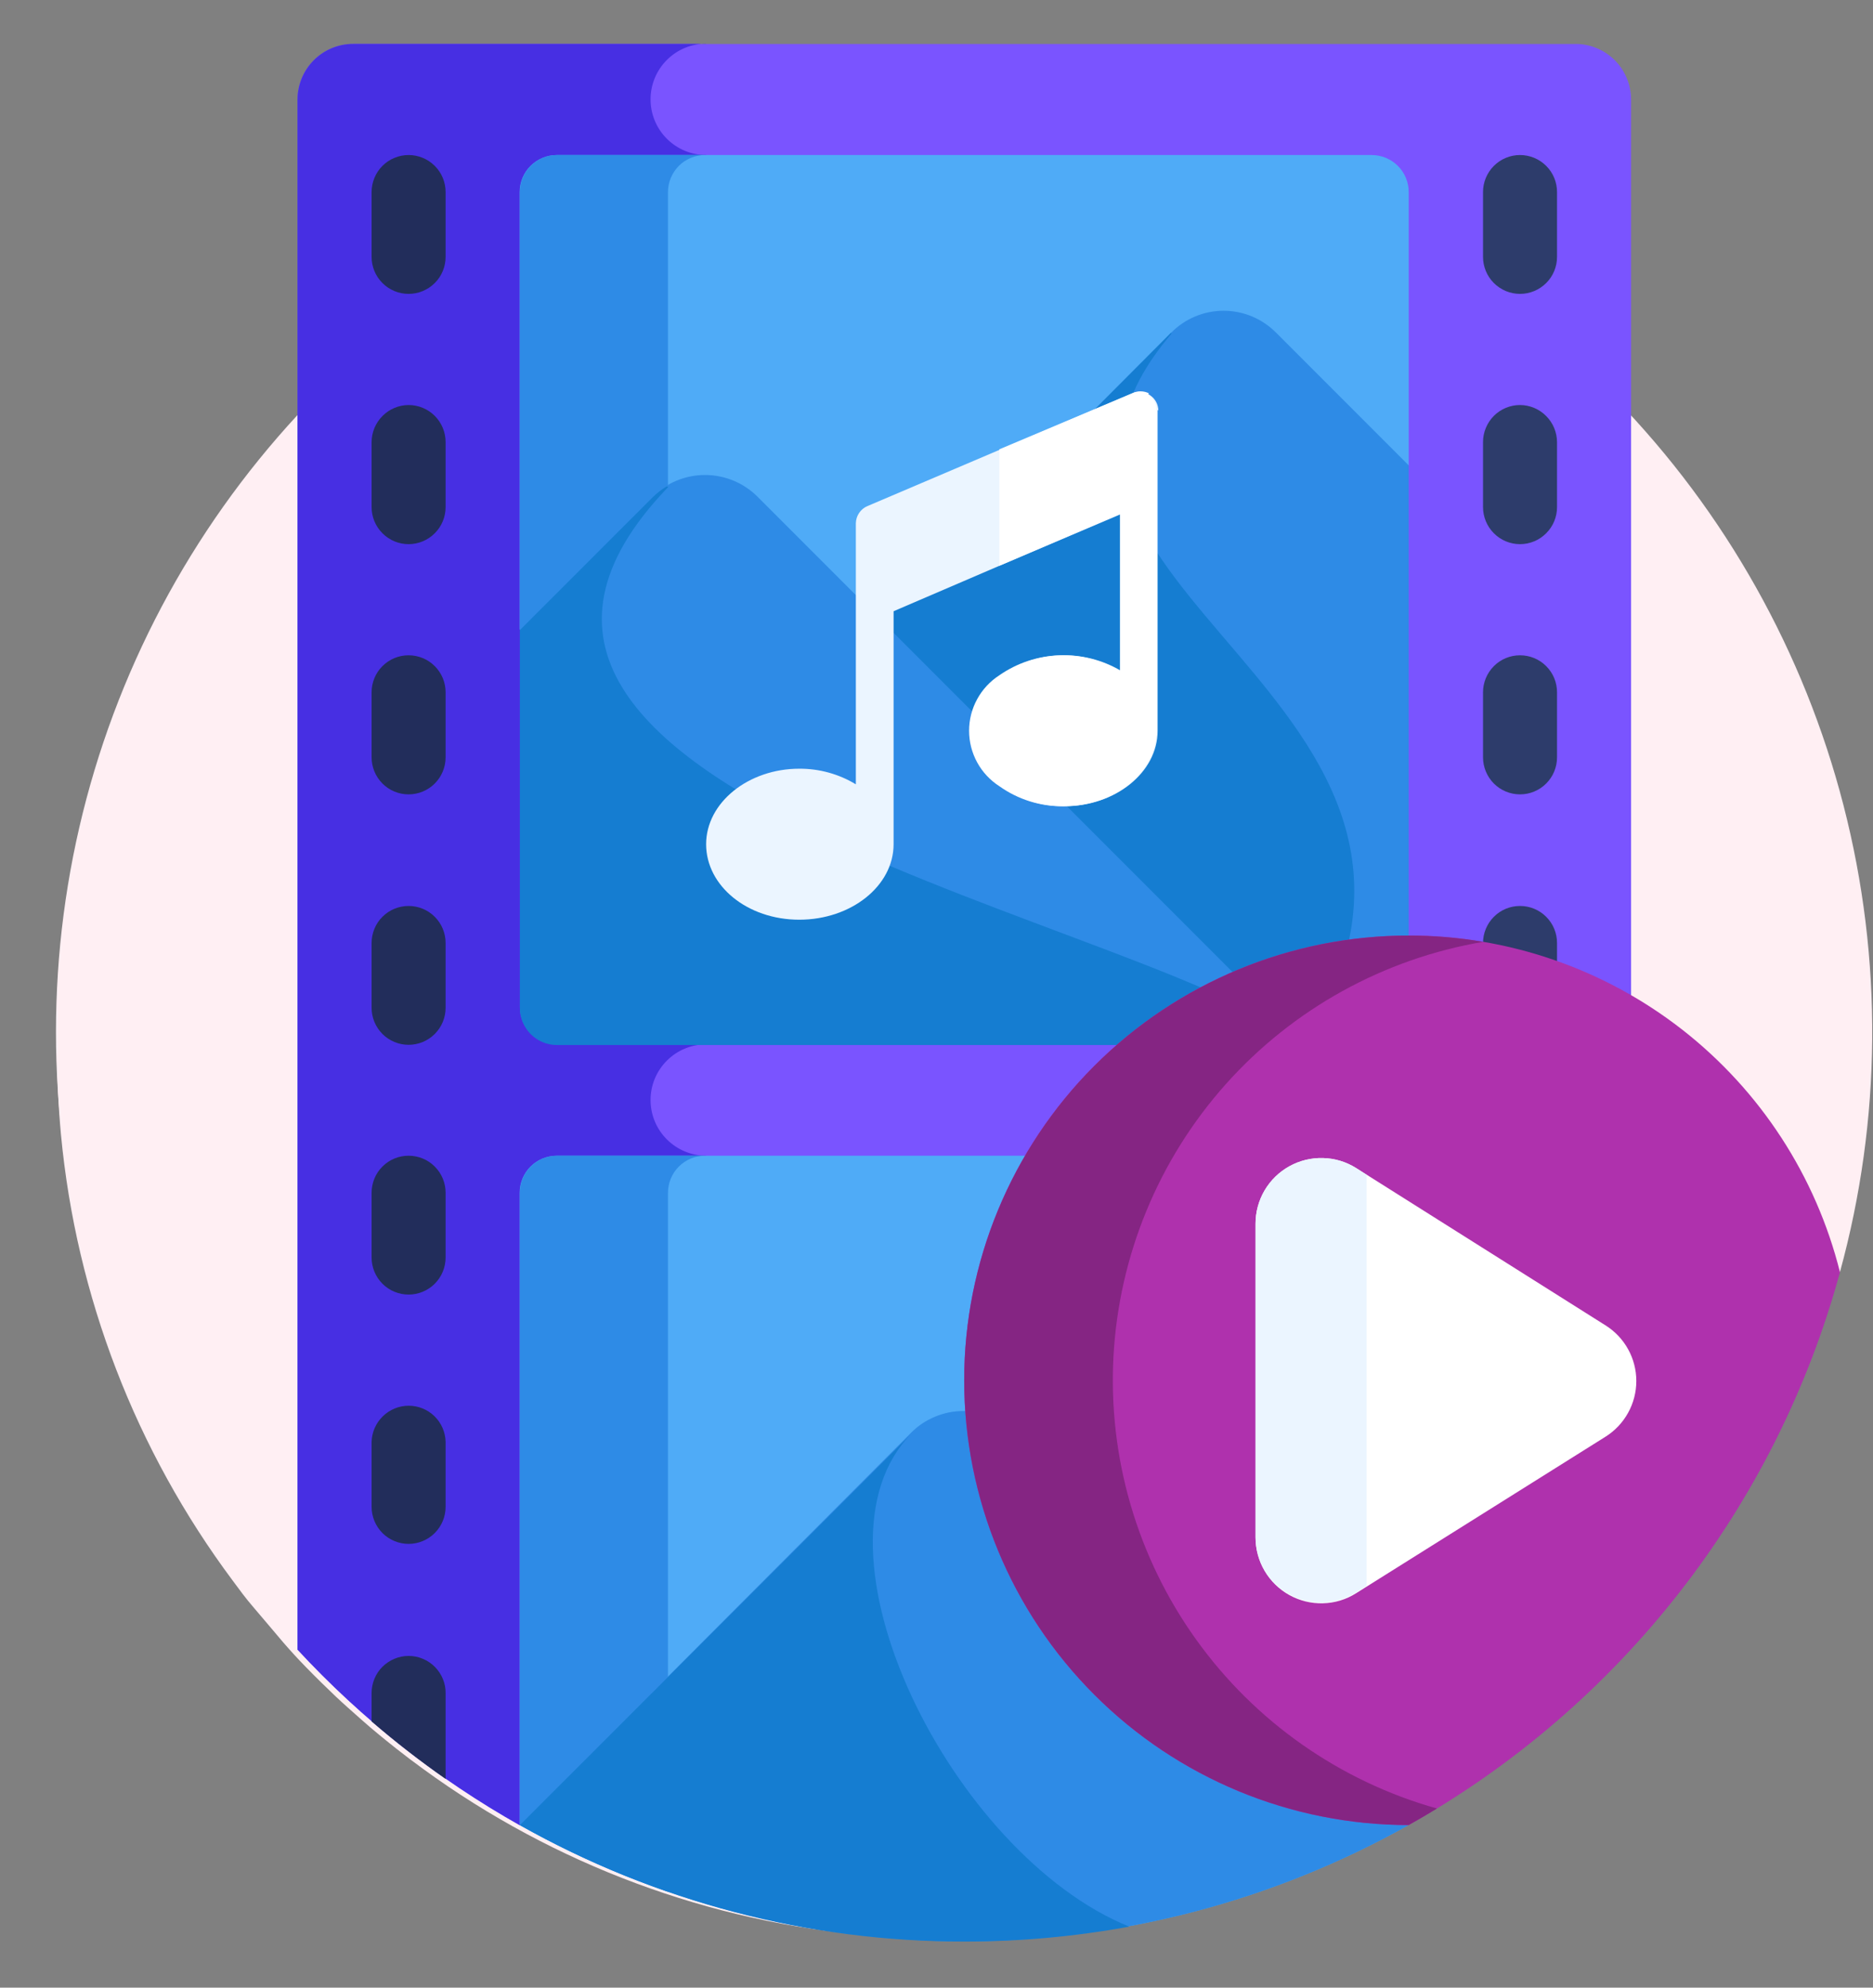 <svg width="33" height="35" viewBox="0 0 33 35" fill="none" xmlns="http://www.w3.org/2000/svg">
<rect x="0" y="0" width="33" height="35" fill="#808080" stroke="none"/>
<path d="M32.327 18.476C32.329 21.538 31.433 24.533 29.751 27.091C29.607 27.305 29.463 27.502 29.312 27.723C27.854 29.71 25.95 31.326 23.753 32.44C21.556 33.555 19.127 34.137 16.663 34.14C16.22 34.14 15.785 34.14 15.351 34.086C12.502 33.85 9.772 32.836 7.461 31.153C7.297 31.034 7.133 30.911 6.973 30.784C6.813 30.657 6.563 30.456 6.37 30.283C6.177 30.111 6.062 30.012 5.915 29.873C5.767 29.733 5.566 29.537 5.398 29.364C5.23 29.192 5.119 29.069 4.987 28.917C4.856 28.765 4.643 28.507 4.479 28.318C4.315 28.129 4.224 27.998 4.101 27.834C2.391 25.543 1.343 22.825 1.074 19.978C1.029 19.485 1.004 18.985 1.004 18.476C1.004 14.322 2.654 10.338 5.592 7.4C8.529 4.463 12.513 2.812 16.668 2.812C20.822 2.812 24.806 4.463 27.743 7.4C30.681 10.338 32.331 14.322 32.331 18.476H32.327Z" fill="#FFEFF3"/>
<path d="M32.417 22.402C33.154 19.715 33.176 16.882 32.481 14.184C31.786 11.486 30.399 9.016 28.457 7.019C26.514 5.022 24.084 3.566 21.406 2.796C18.729 2.027 15.896 1.97 13.19 2.631C10.483 3.292 7.996 4.648 5.975 6.566C3.954 8.483 2.468 10.895 1.665 13.563C0.862 16.231 0.77 19.062 1.397 21.777C2.025 24.491 3.35 26.995 5.242 29.04L32.417 22.402Z" fill="#FFEFF3"/>
<path d="M24.82 27.268H28.738V1.75C28.737 1.62 28.711 1.492 28.66 1.372C28.61 1.253 28.536 1.144 28.443 1.053C28.35 0.963 28.241 0.891 28.12 0.843C27.999 0.795 27.87 0.771 27.741 0.774H6.223C5.963 0.774 5.713 0.877 5.529 1.061C5.345 1.245 5.242 1.494 5.242 1.754V29.048C6.38 30.277 7.701 31.32 9.16 32.142H24.82V27.268Z" fill="#7A54FF"/>
<path d="M12.422 0.773H6.223C5.963 0.773 5.713 0.876 5.529 1.06C5.345 1.244 5.242 1.494 5.242 1.754V29.048C6.38 30.276 7.701 31.32 9.16 32.141H12.442V20.351C12.182 20.351 11.933 20.247 11.749 20.063C11.565 19.88 11.462 19.63 11.462 19.37C11.462 19.11 11.565 18.861 11.749 18.677C11.933 18.493 12.182 18.39 12.442 18.39V2.73C12.182 2.73 11.933 2.627 11.749 2.443C11.565 2.259 11.462 2.01 11.462 1.75C11.462 1.49 11.565 1.24 11.749 1.056C11.933 0.872 12.182 0.769 12.442 0.769L12.422 0.773Z" fill="#472FE3"/>
<path d="M24.82 8.195V3.382C24.82 3.209 24.751 3.043 24.629 2.921C24.506 2.799 24.34 2.73 24.168 2.73H9.809C9.636 2.73 9.47 2.799 9.347 2.921C9.225 3.043 9.156 3.209 9.156 3.382V11.083L16.988 13.987L24.82 8.195Z" fill="#4FABF7"/>
<path d="M11.769 3.382C11.769 3.297 11.786 3.212 11.819 3.133C11.852 3.054 11.9 2.982 11.96 2.921C12.021 2.86 12.093 2.812 12.172 2.78C12.251 2.747 12.336 2.73 12.422 2.73H9.812C9.639 2.73 9.474 2.799 9.351 2.921C9.229 3.043 9.16 3.209 9.16 3.382V11.083L11.769 12.051V3.382Z" fill="#2E8BE6"/>
<path d="M24.82 21.003C24.82 20.83 24.751 20.664 24.629 20.542C24.506 20.419 24.34 20.351 24.168 20.351H9.809C9.636 20.351 9.47 20.419 9.347 20.542C9.225 20.664 9.156 20.83 9.156 21.003V32.137C11.548 33.479 14.244 34.184 16.986 34.184C19.728 34.184 22.424 33.479 24.816 32.137L24.82 21.003Z" fill="#4FABF7"/>
<path d="M11.769 21.003C11.769 20.917 11.786 20.832 11.819 20.753C11.852 20.674 11.9 20.602 11.96 20.542C12.021 20.481 12.093 20.433 12.172 20.4C12.251 20.367 12.336 20.351 12.422 20.351H9.812C9.639 20.351 9.474 20.419 9.351 20.542C9.229 20.664 9.16 20.83 9.16 21.003V32.137C9.992 32.608 10.865 33.001 11.769 33.311V21.003Z" fill="#2E8BE6"/>
<path d="M26.781 2.73C26.954 2.73 27.12 2.799 27.242 2.921C27.365 3.043 27.433 3.209 27.433 3.382V4.523C27.433 4.696 27.365 4.862 27.242 4.984C27.12 5.106 26.954 5.175 26.781 5.175C26.608 5.175 26.442 5.106 26.32 4.984C26.198 4.862 26.129 4.696 26.129 4.523V3.382C26.129 3.209 26.198 3.043 26.32 2.921C26.442 2.799 26.608 2.73 26.781 2.73Z" fill="#2D3C6B"/>
<path d="M26.781 7.132C26.954 7.133 27.119 7.202 27.241 7.325C27.363 7.447 27.432 7.612 27.433 7.785V8.929C27.433 9.102 27.365 9.268 27.242 9.39C27.12 9.513 26.954 9.582 26.781 9.582C26.608 9.582 26.442 9.513 26.32 9.39C26.198 9.268 26.129 9.102 26.129 8.929V7.785C26.129 7.612 26.198 7.446 26.32 7.323C26.442 7.201 26.608 7.132 26.781 7.132Z" fill="#2D3C6B"/>
<path d="M26.781 11.539C26.954 11.539 27.12 11.607 27.242 11.73C27.365 11.852 27.433 12.018 27.433 12.191V13.335C27.433 13.508 27.365 13.674 27.242 13.797C27.12 13.919 26.954 13.988 26.781 13.988C26.608 13.988 26.442 13.919 26.32 13.797C26.198 13.674 26.129 13.508 26.129 13.335V12.191C26.129 12.018 26.198 11.852 26.32 11.73C26.442 11.607 26.608 11.539 26.781 11.539Z" fill="#2D3C6B"/>
<path d="M26.781 15.953C26.954 15.953 27.12 16.021 27.242 16.144C27.365 16.266 27.433 16.432 27.433 16.605V17.745C27.433 17.919 27.365 18.084 27.242 18.207C27.12 18.329 26.954 18.398 26.781 18.398C26.608 18.398 26.442 18.329 26.32 18.207C26.198 18.084 26.129 17.919 26.129 17.745V16.605C26.129 16.432 26.198 16.266 26.32 16.144C26.442 16.021 26.608 15.953 26.781 15.953Z" fill="#2D3C6B"/>
<path d="M7.199 2.73C7.114 2.73 7.029 2.747 6.95 2.78C6.87 2.812 6.799 2.86 6.738 2.921C6.677 2.982 6.629 3.054 6.597 3.133C6.564 3.212 6.547 3.297 6.547 3.382V4.523C6.547 4.696 6.616 4.862 6.738 4.984C6.86 5.106 7.026 5.175 7.199 5.175C7.372 5.175 7.538 5.106 7.66 4.984C7.783 4.862 7.851 4.696 7.851 4.523V3.382C7.851 3.209 7.783 3.043 7.66 2.921C7.538 2.799 7.372 2.73 7.199 2.73Z" fill="#222D5B"/>
<path d="M7.199 7.132C7.027 7.133 6.861 7.202 6.739 7.325C6.617 7.447 6.548 7.612 6.547 7.785V8.929C6.547 9.102 6.616 9.268 6.738 9.39C6.86 9.513 7.026 9.582 7.199 9.582C7.372 9.582 7.538 9.513 7.66 9.39C7.783 9.268 7.851 9.102 7.851 8.929V7.785C7.851 7.612 7.783 7.446 7.66 7.323C7.538 7.201 7.372 7.132 7.199 7.132Z" fill="#222D5B"/>
<path d="M7.199 11.539C7.114 11.539 7.029 11.555 6.95 11.588C6.87 11.621 6.799 11.669 6.738 11.73C6.677 11.79 6.629 11.862 6.597 11.941C6.564 12.02 6.547 12.105 6.547 12.191V13.335C6.547 13.508 6.616 13.674 6.738 13.797C6.86 13.919 7.026 13.988 7.199 13.988C7.372 13.988 7.538 13.919 7.66 13.797C7.783 13.674 7.851 13.508 7.851 13.335V12.191C7.851 12.018 7.783 11.852 7.66 11.73C7.538 11.607 7.372 11.539 7.199 11.539Z" fill="#222D5B"/>
<path d="M7.199 15.953C7.114 15.953 7.029 15.97 6.95 16.002C6.87 16.035 6.799 16.083 6.738 16.144C6.677 16.204 6.629 16.276 6.597 16.355C6.564 16.434 6.547 16.519 6.547 16.605V17.745C6.547 17.919 6.616 18.084 6.738 18.207C6.86 18.329 7.026 18.398 7.199 18.398C7.372 18.398 7.538 18.329 7.66 18.207C7.783 18.084 7.851 17.919 7.851 17.745V16.605C7.851 16.432 7.783 16.266 7.66 16.144C7.538 16.021 7.372 15.953 7.199 15.953Z" fill="#222D5B"/>
<path d="M7.199 20.351C7.114 20.351 7.029 20.367 6.95 20.4C6.87 20.433 6.799 20.481 6.738 20.542C6.677 20.602 6.629 20.674 6.597 20.753C6.564 20.832 6.547 20.917 6.547 21.003V22.143C6.547 22.316 6.616 22.482 6.738 22.605C6.86 22.727 7.026 22.796 7.199 22.796C7.372 22.796 7.538 22.727 7.66 22.605C7.783 22.482 7.851 22.316 7.851 22.143V21.003C7.851 20.83 7.783 20.664 7.66 20.542C7.538 20.419 7.372 20.351 7.199 20.351Z" fill="#222D5B"/>
<path d="M7.199 24.753C7.029 24.754 6.866 24.821 6.745 24.939C6.623 25.058 6.552 25.219 6.547 25.389V26.533C6.547 26.706 6.616 26.872 6.738 26.995C6.86 27.117 7.026 27.186 7.199 27.186C7.372 27.186 7.538 27.117 7.66 26.995C7.783 26.872 7.851 26.706 7.851 26.533V25.389C7.847 25.219 7.777 25.057 7.655 24.938C7.533 24.819 7.369 24.753 7.199 24.753Z" fill="#222D5B"/>
<path d="M7.199 29.159C7.114 29.159 7.029 29.176 6.95 29.209C6.87 29.242 6.799 29.29 6.738 29.35C6.677 29.411 6.629 29.483 6.597 29.562C6.564 29.641 6.547 29.726 6.547 29.811V30.312C6.964 30.672 7.4 31.01 7.851 31.325V29.82C7.853 29.733 7.837 29.648 7.804 29.567C7.772 29.488 7.724 29.415 7.663 29.353C7.603 29.292 7.53 29.243 7.451 29.21C7.371 29.176 7.286 29.159 7.199 29.159Z" fill="#222D5B"/>
<path d="M22.482 5.857C22.361 5.735 22.217 5.638 22.059 5.572C21.9 5.506 21.73 5.472 21.559 5.472C21.387 5.472 21.217 5.506 21.059 5.572C20.9 5.638 20.756 5.735 20.636 5.857L13.842 12.671L22.991 18.415H24.168C24.341 18.415 24.507 18.346 24.629 18.224C24.752 18.101 24.82 17.935 24.82 17.762V8.195L22.482 5.857Z" fill="#2E8BE6"/>
<path d="M20.636 5.856L13.842 12.671L22.991 18.414C26.757 12.261 16.837 10.332 20.636 5.881V5.856Z" fill="#157DD1"/>
<path d="M9.16 11.083V17.738C9.16 17.823 9.177 17.908 9.21 17.987C9.243 18.066 9.291 18.138 9.351 18.199C9.412 18.259 9.484 18.308 9.563 18.34C9.642 18.373 9.727 18.39 9.812 18.39H22.99L13.345 8.745C13.1 8.501 12.768 8.364 12.422 8.364C12.076 8.364 11.744 8.501 11.499 8.745L9.16 11.083Z" fill="#2E8BE6"/>
<path d="M11.769 8.568H11.741C11.653 8.621 11.572 8.685 11.499 8.757L9.16 11.095V17.749C9.16 17.922 9.229 18.088 9.351 18.211C9.474 18.333 9.639 18.402 9.812 18.402H22.99C20.475 16.203 6.535 14.024 11.769 8.58V8.568Z" fill="#157DD1"/>
<path d="M24.82 32.137L17.895 25.229C17.774 25.107 17.63 25.011 17.472 24.946C17.314 24.88 17.145 24.846 16.974 24.846C16.802 24.846 16.633 24.88 16.475 24.946C16.317 25.011 16.173 25.107 16.052 25.229L9.16 32.137C11.552 33.479 14.248 34.184 16.99 34.184C19.732 34.184 22.428 33.479 24.82 32.137Z" fill="#2E8BE6"/>
<path d="M9.16 32.138C11.55 33.486 14.248 34.193 16.992 34.189C17.966 34.189 18.938 34.101 19.897 33.926C16.779 32.667 14.055 27.247 16.069 25.233L9.16 32.138Z" fill="#157DD1"/>
<path d="M24.82 16.474C22.743 16.474 20.751 17.299 19.282 18.767C17.813 20.236 16.988 22.228 16.988 24.305C16.988 26.383 17.813 28.375 19.282 29.843C20.751 31.312 22.743 32.137 24.82 32.137C26.668 31.099 28.292 29.703 29.596 28.032C30.901 26.361 31.86 24.447 32.418 22.402C31.994 20.708 31.015 19.205 29.639 18.131C28.262 17.057 26.566 16.473 24.82 16.474Z" fill="#AF31AD"/>
<path d="M26.129 16.584C25.697 16.51 25.259 16.473 24.82 16.474C22.743 16.474 20.751 17.299 19.282 18.767C17.813 20.236 16.988 22.228 16.988 24.305C16.988 26.383 17.813 28.375 19.282 29.843C20.751 31.312 22.743 32.137 24.82 32.137C24.988 32.043 25.152 31.948 25.317 31.846C23.604 31.364 22.107 30.313 21.071 28.866C20.035 27.42 19.523 25.663 19.618 23.887C19.714 22.11 20.412 20.419 21.596 19.092C22.781 17.765 24.383 16.88 26.137 16.584H26.129Z" fill="#852583"/>
<path d="M23.893 20.568L28.287 23.338C28.453 23.442 28.59 23.586 28.685 23.758C28.78 23.929 28.83 24.122 28.83 24.318C28.83 24.514 28.78 24.707 28.685 24.878C28.59 25.05 28.453 25.195 28.287 25.299L23.893 28.055C23.718 28.166 23.517 28.227 23.31 28.232C23.103 28.238 22.899 28.188 22.718 28.088C22.537 27.988 22.386 27.841 22.281 27.663C22.176 27.485 22.121 27.282 22.121 27.075V21.549C22.121 21.342 22.176 21.139 22.281 20.961C22.386 20.783 22.537 20.636 22.718 20.536C22.899 20.436 23.103 20.386 23.31 20.392C23.517 20.397 23.718 20.458 23.893 20.568Z" fill="white"/>
<path d="M24.078 20.687L23.893 20.568C23.718 20.458 23.517 20.397 23.31 20.392C23.103 20.386 22.899 20.436 22.718 20.536C22.537 20.636 22.386 20.783 22.281 20.961C22.176 21.139 22.121 21.342 22.121 21.549V27.063C22.121 27.27 22.176 27.473 22.281 27.651C22.386 27.829 22.537 27.976 22.718 28.076C22.899 28.176 23.103 28.226 23.31 28.22C23.517 28.214 23.718 28.153 23.893 28.043L24.078 27.924V20.687Z" fill="#EBF5FF"/>
<path d="M20.396 7.218V12.868C20.396 13.602 19.65 14.197 18.755 14.197C18.351 14.201 17.956 14.078 17.627 13.844C17.464 13.739 17.329 13.594 17.236 13.424C17.143 13.253 17.094 13.062 17.094 12.868C17.094 12.673 17.143 12.482 17.236 12.311C17.329 12.141 17.464 11.996 17.627 11.891C17.936 11.676 18.301 11.554 18.678 11.54C19.055 11.526 19.428 11.621 19.752 11.813V9.052L17.607 9.963L15.744 10.763V14.866C15.744 15.6 14.997 16.195 14.082 16.195C13.168 16.195 12.441 15.6 12.441 14.866C12.441 14.131 13.188 13.536 14.082 13.536C14.434 13.534 14.779 13.629 15.079 13.811V9.216C15.08 9.152 15.099 9.088 15.135 9.035C15.17 8.981 15.221 8.938 15.28 8.913L19.945 6.927C19.995 6.905 20.05 6.896 20.105 6.901C20.159 6.906 20.212 6.925 20.257 6.956C20.303 6.985 20.341 7.026 20.368 7.074C20.394 7.122 20.408 7.176 20.409 7.231L20.396 7.218Z" fill="#EBF5FF"/>
<path d="M20.245 6.927C20.199 6.903 20.147 6.891 20.095 6.891C20.043 6.891 19.992 6.903 19.945 6.927L17.607 7.912V9.963L19.732 9.052V11.813C19.408 11.621 19.035 11.526 18.658 11.54C18.281 11.554 17.916 11.676 17.607 11.891C17.444 11.996 17.309 12.141 17.216 12.312C17.123 12.482 17.074 12.674 17.074 12.868C17.074 13.062 17.123 13.253 17.216 13.424C17.309 13.595 17.444 13.739 17.607 13.844C17.936 14.078 18.331 14.202 18.735 14.197C19.65 14.197 20.376 13.602 20.376 12.868V7.219C20.376 7.164 20.362 7.11 20.335 7.062C20.309 7.014 20.271 6.973 20.224 6.944L20.245 6.927Z" fill="white"/>
</svg>
